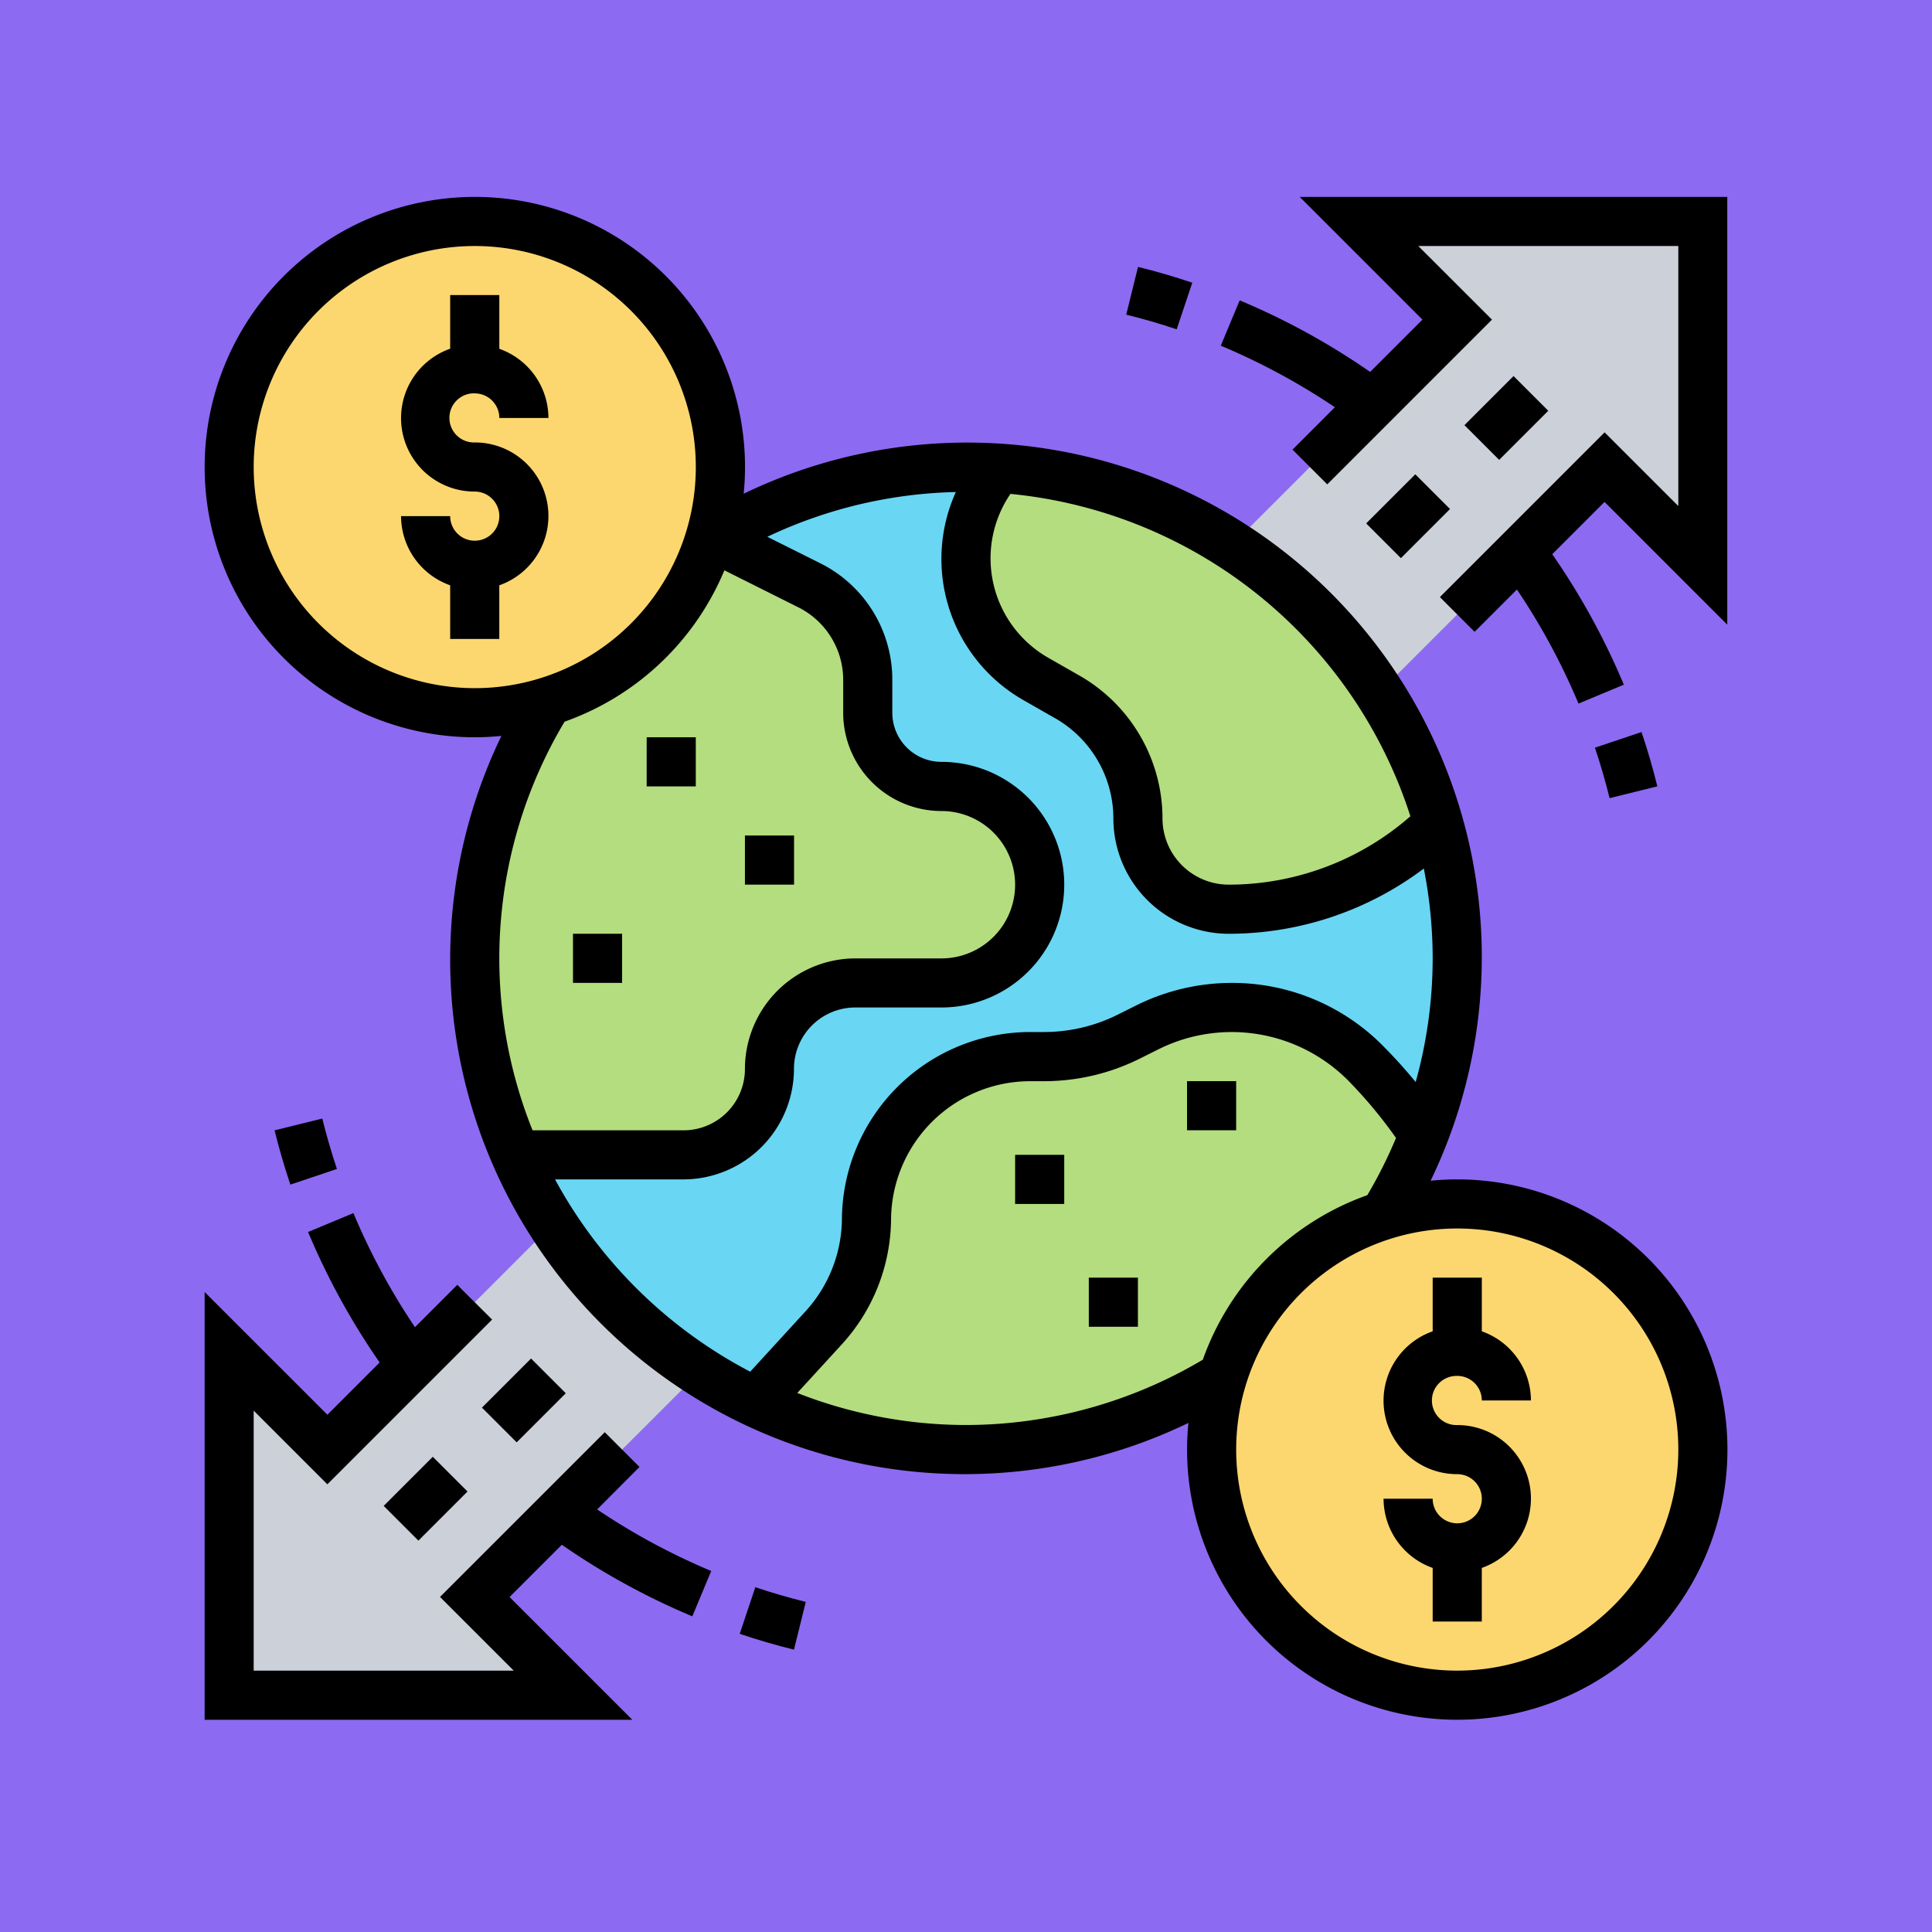 <svg xmlns="http://www.w3.org/2000/svg" xmlns:xlink="http://www.w3.org/1999/xlink" width="85" height="85" viewBox="0 0 85 85"><defs><clipPath id="a"><rect width="67" height="67" transform="translate(189 4864.662)" fill="#ffd41c"/></clipPath></defs><g transform="translate(-1125 -10152.338)"><rect width="85" height="85" transform="translate(1125 10152.338)" fill="#8d6af2"/><g transform="translate(945 5296.338)" clip-path="url(#a)"><g transform="translate(187.919 4863.582)"><path d="M12.968,49.71,6.484,56.194,2.161,51.871V67H17.29l-4.323-4.323,6.484-6.484L56.194,19.452l6.484-6.484L67,17.29V2.161H51.871l4.323,4.323L49.71,12.968Z" fill="#ccd1d9"/><path d="M36,13.043A6.144,6.144,0,0,0,37.682,22.3l1.362.778a6.156,6.156,0,0,1,3.1,5.338,3.989,3.989,0,0,0,4,4,13.29,13.29,0,0,0,9.218-3.728h.011a21.433,21.433,0,0,1-.638,13.649,20.623,20.623,0,0,0-2.594-3.166,8.309,8.309,0,0,0-9.585-1.556l-.821.411a8.321,8.321,0,0,1-3.717.875H37.39A7.193,7.193,0,0,0,30.2,46.035a7.165,7.165,0,0,1-1.891,4.8L25.33,54.1l-.011.022A21.664,21.664,0,0,1,14.772,43.226h7.381a3.786,3.786,0,0,0,3.782-3.782,3.786,3.786,0,0,1,3.782-3.782H33.5a4.323,4.323,0,1,0,0-8.645,3.238,3.238,0,0,1-3.242-3.242V22.337a4.7,4.7,0,0,0-2.583-4.182l-4.193-2.1a21.483,21.483,0,0,1,11.1-3.091c.475,0,.951.011,1.416.054Z" fill="#69d6f4"/><path d="M54.735,42.34a21.506,21.506,0,0,1-1.751,3.534,10.83,10.83,0,0,0-7.111,7.111A21.575,21.575,0,0,1,25.32,54.119l.011-.022,2.983-3.264a7.165,7.165,0,0,0,1.891-4.8A7.193,7.193,0,0,1,37.39,38.9h.627a8.321,8.321,0,0,0,3.717-.875l.821-.411a8.309,8.309,0,0,1,9.585,1.556A20.623,20.623,0,0,1,54.735,42.34Z" fill="#b4dd7f"/><path d="M55.372,28.691h-.011a13.29,13.29,0,0,1-9.218,3.728,3.989,3.989,0,0,1-4-4,6.156,6.156,0,0,0-3.1-5.338L37.682,22.3A6.144,6.144,0,0,1,36,13.043v-.022A21.578,21.578,0,0,1,55.372,28.691Z" fill="#b4dd7f"/><path d="M33.5,27.016a4.323,4.323,0,1,1,0,8.645H29.718a3.786,3.786,0,0,0-3.782,3.782,3.786,3.786,0,0,1-3.782,3.782H14.772a21.53,21.53,0,0,1,1.4-19.938,10.83,10.83,0,0,0,7.111-7.111c.065-.043.13-.076.195-.119l4.193,2.1a4.7,4.7,0,0,1,2.583,4.182v1.437A3.238,3.238,0,0,0,33.5,27.016Z" fill="#b4dd7f"/><path d="M56.194,45.387a10.8,10.8,0,1,1-3.21.486A10.81,10.81,0,0,1,56.194,45.387Z" fill="#fcd770"/><path d="M23.774,12.968A10.806,10.806,0,1,1,12.968,2.161,10.832,10.832,0,0,1,23.774,12.968Z" fill="#fcd770"/><path d="M56.194,52.952a1.081,1.081,0,0,1,1.081,1.081h2.161a3.238,3.238,0,0,0-2.161-3.043v-2.36H55.113v2.36a3.234,3.234,0,0,0,1.081,6.285,1.081,1.081,0,1,1-1.081,1.081H52.952A3.238,3.238,0,0,0,55.113,61.4v2.36h2.161V61.4a3.234,3.234,0,0,0-1.081-6.285,1.081,1.081,0,1,1,0-2.161Z"/><path d="M56.194,44.306c-.4,0-.787.022-1.172.059A22.634,22.634,0,0,0,24.8,14.14c.038-.386.059-.777.059-1.172A11.887,11.887,0,1,0,12.968,24.855c.4,0,.787-.022,1.172-.059A22.634,22.634,0,0,0,44.366,55.021c-.038.386-.059.777-.059,1.172A11.887,11.887,0,1,0,56.194,44.306ZM54.133,28.33a12.13,12.13,0,0,1-7.995,3.009,2.916,2.916,0,0,1-2.912-2.912,7.25,7.25,0,0,0-3.645-6.281l-1.364-.779a5.037,5.037,0,0,1-1.681-7.22A20.577,20.577,0,0,1,54.133,28.33ZM3.242,12.968a9.726,9.726,0,1,1,9.726,9.726A9.736,9.736,0,0,1,3.242,12.968Zm13.68,11.2a11.938,11.938,0,0,0,7.029-6.658l3.24,1.621a3.569,3.569,0,0,1,1.987,3.214v1.433A4.327,4.327,0,0,0,33.5,28.1a3.242,3.242,0,0,1,0,6.484H29.718a4.869,4.869,0,0,0-4.863,4.863,2.7,2.7,0,0,1-2.7,2.7H15.511a20.309,20.309,0,0,1,1.411-17.981ZM16.5,44.306h5.649a4.869,4.869,0,0,0,4.863-4.863,2.7,2.7,0,0,1,2.7-2.7H33.5a5.4,5.4,0,1,0,0-10.806,2.163,2.163,0,0,1-2.161-2.161V22.341a5.724,5.724,0,0,0-3.181-5.148L25.84,16.035a20.4,20.4,0,0,1,8.294-1.97,7.15,7.15,0,0,0,3.011,9.177l1.364.779a5.085,5.085,0,0,1,2.556,4.406A5.079,5.079,0,0,0,46.138,33.5a14.265,14.265,0,0,0,8.585-2.87,20.52,20.52,0,0,1,.39,3.951,20.311,20.311,0,0,1-.748,5.443c-.461-.563-.949-1.1-1.458-1.612a9.324,9.324,0,0,0-6.639-2.75,9.445,9.445,0,0,0-4.2.991l-.815.407a7.262,7.262,0,0,1-3.231.763h-.629a8.294,8.294,0,0,0-8.271,8.208,6.1,6.1,0,0,1-1.6,4.078l-2.435,2.658A20.659,20.659,0,0,1,16.5,44.306ZM34.581,55.113a20.4,20.4,0,0,1-7.423-1.41l1.955-2.134a8.256,8.256,0,0,0,2.171-5.521,6.127,6.127,0,0,1,6.11-6.062h.629a9.445,9.445,0,0,0,4.2-.991l.815-.407a7.222,7.222,0,0,1,8.341,1.353A20.194,20.194,0,0,1,53.5,42.483,20.562,20.562,0,0,1,52.238,45,11.925,11.925,0,0,0,45,52.239,20.45,20.45,0,0,1,34.581,55.113ZM56.194,65.919a9.726,9.726,0,1,1,9.726-9.726A9.736,9.736,0,0,1,56.194,65.919Z"/><path d="M12.968,9.726a1.081,1.081,0,0,1,1.081,1.081H16.21a3.238,3.238,0,0,0-2.161-3.043V5.4H11.887v2.36a3.234,3.234,0,0,0,1.081,6.285,1.081,1.081,0,1,1-1.081,1.081H9.726a3.238,3.238,0,0,0,2.161,3.043v2.36h2.161v-2.36a3.234,3.234,0,0,0-1.081-6.285,1.081,1.081,0,1,1,0-2.161Z"/><path d="M49.262,1.081l5.4,5.4-2.3,2.3a31.249,31.249,0,0,0-5.74-3.149l-.832,1.995a29.127,29.127,0,0,1,5.019,2.708L48.946,12.2l1.528,1.528,7.248-7.248L54.48,3.242h11.44v11.44L62.677,11.44,55.43,18.688l1.528,1.528,1.862-1.862a29.127,29.127,0,0,1,2.708,5.019l1.995-.832a31.278,31.278,0,0,0-3.149-5.74l2.3-2.3,5.4,5.4V1.081Z"/><rect width="3.056" height="2.161" transform="translate(52.187 15.446) rotate(-45)"/><rect width="3.056" height="2.161" transform="translate(56.51 11.123) rotate(-45)"/><rect width="2.161" height="2.161" transform="translate(24.855 29.177)"/><rect width="2.161" height="2.161" transform="translate(17.29 33.5)"/><rect width="2.161" height="2.161" transform="translate(20.532 24.855)"/><rect width="2.161" height="2.161" transform="translate(44.306 39.984)"/><rect width="2.161" height="2.161" transform="translate(36.742 43.226)"/><rect width="2.161" height="2.161" transform="translate(39.984 48.629)"/><path d="M64.3,24.625l-2.049.688c.244.726.461,1.473.646,2.22l2.1-.519C64.8,26.21,64.566,25.407,64.3,24.625Z"/><path d="M44.537,4.856c-.782-.262-1.585-.5-2.388-.695l-.519,2.1c.746.185,1.493.4,2.22.646Z"/><path d="M20.216,56.958,18.688,55.43,11.44,62.677l3.242,3.242H3.242V54.48l3.242,3.242,7.248-7.248L12.2,48.946l-1.862,1.862a29.127,29.127,0,0,1-2.708-5.019l-1.995.832a31.278,31.278,0,0,0,3.149,5.74l-2.3,2.3-5.4-5.4V68.081H19.9l-5.4-5.4,2.3-2.3a31.249,31.249,0,0,0,5.74,3.149l.832-1.995a29.127,29.127,0,0,1-5.019-2.708Z"/><rect width="3.056" height="2.161" transform="translate(13.284 54.348) rotate(-45)"/><rect width="3.056" height="2.161" transform="translate(8.961 58.671) rotate(-45)"/><path d="M24.625,64.3c.782.262,1.585.5,2.388.695l.519-2.1c-.746-.185-1.493-.4-2.22-.646Z"/><path d="M6.26,41.629l-2.1.519c.2.8.432,1.606.695,2.388l2.049-.688C6.662,43.122,6.445,42.375,6.26,41.629Z"/></g></g></g></svg>